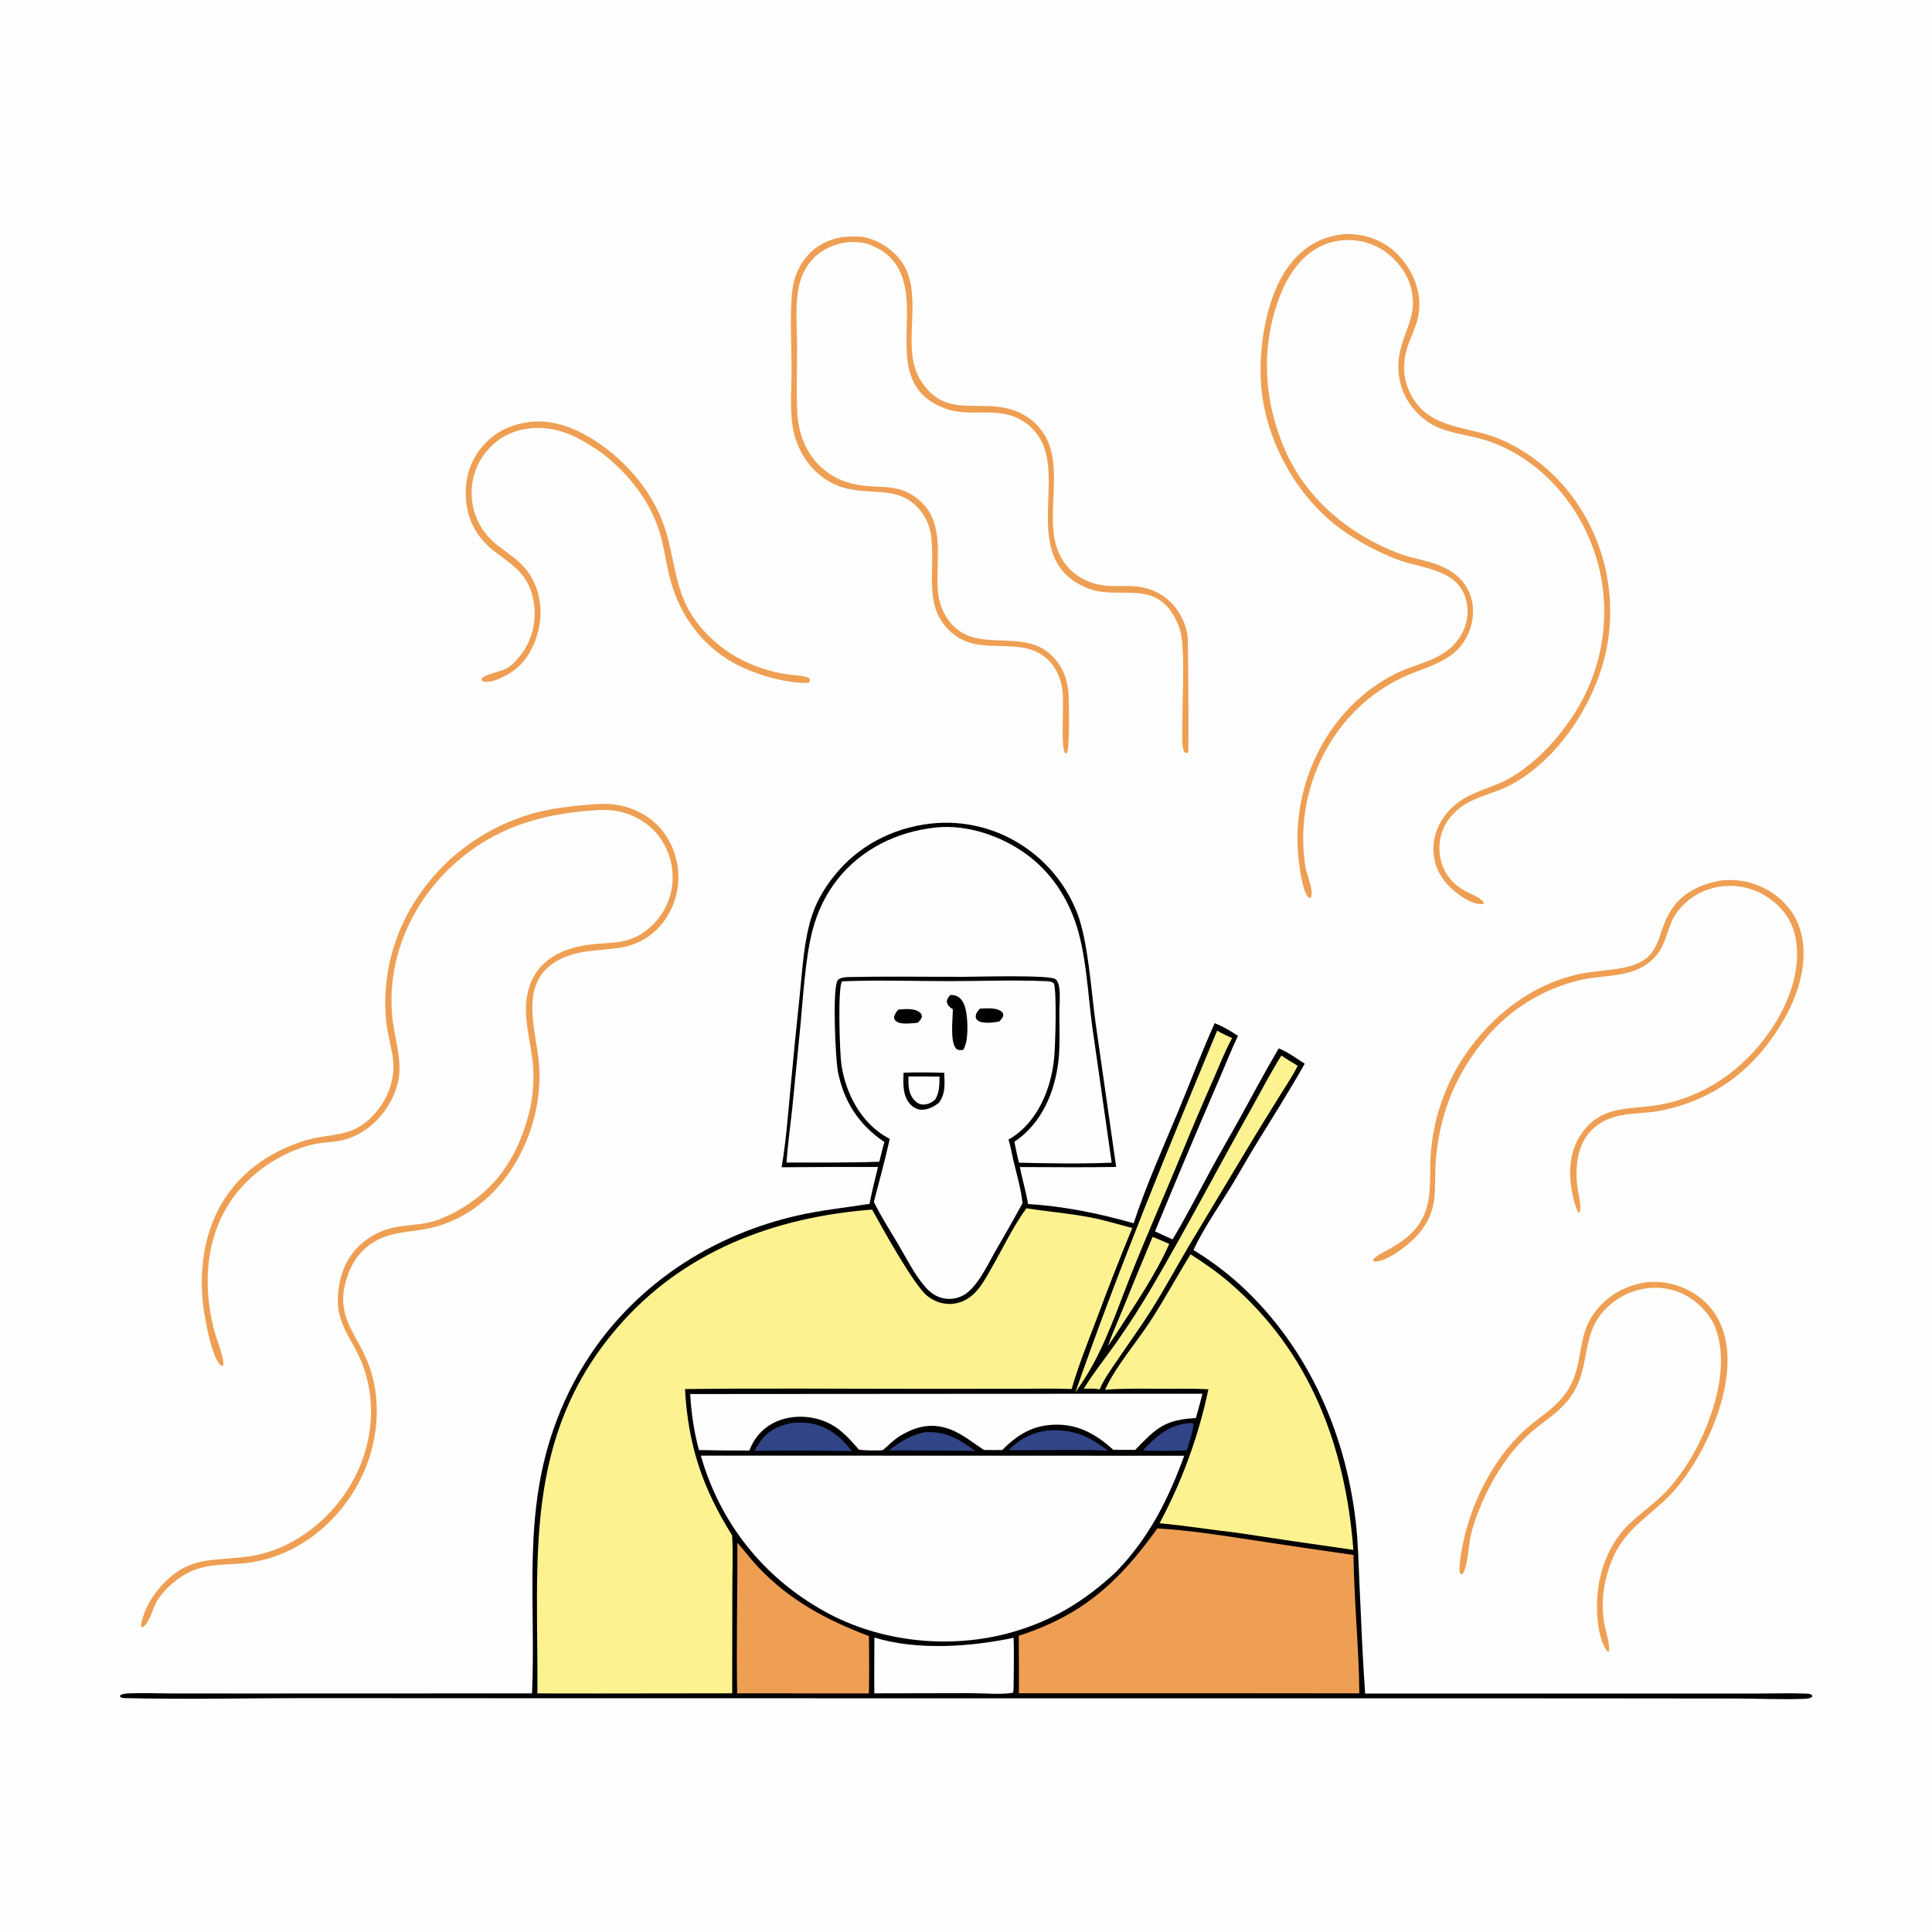 <?xml version="1.0" encoding="utf-8" ?>
<svg xmlns="http://www.w3.org/2000/svg" xmlns:xlink="http://www.w3.org/1999/xlink" width="1024" height="1024">
	<path fill="#FEFEFE" d="M0 0L1024 0L1024 1024L0 1024L0 0Z"/>
	<path d="M496.76 436.208Q498.4 436.104 500.043 436.072Q501.686 436.041 503.329 436.083Q504.971 436.125 506.611 436.24Q508.25 436.354 509.882 436.542Q511.515 436.73 513.137 436.99Q514.76 437.25 516.369 437.582Q517.979 437.915 519.572 438.318Q521.165 438.721 522.738 439.195Q524.312 439.669 525.862 440.213Q527.413 440.756 528.938 441.368Q530.463 441.98 531.96 442.659Q533.456 443.338 534.921 444.083Q536.385 444.829 537.815 445.638Q539.245 446.448 540.638 447.32Q542.031 448.192 543.383 449.126Q544.735 450.059 546.045 451.052Q548.143 452.627 550.125 454.344Q552.108 456.062 553.965 457.914Q555.822 459.766 557.546 461.743Q559.269 463.72 560.85 465.814Q562.43 467.907 563.861 470.105Q565.291 472.304 566.564 474.597Q567.837 476.891 568.946 479.268Q570.056 481.644 570.996 484.093C576.697 498.823 578.353 525.073 580.556 541.267L591.591 618.5C574.598 618.814 557.571 618.58 540.575 618.559C541.799 625.148 543.848 631.53 544.885 638.169C564.084 639.329 582.388 643.129 600.847 648.341C607.557 628.07 616.438 608.312 624.654 588.619C631.077 573.225 636.927 557.486 643.824 542.306C648.15 544.036 652.298 546.432 656.147 549.044C652.526 556.511 649.525 564.411 646.182 572.023Q628.839 612.2 612.173 652.663C615.24 654.153 618.395 655.502 621.499 656.915C628.625 645.011 634.885 632.788 641.485 620.605C646.714 610.952 652.289 601.474 657.595 591.859C664.26 579.782 670.72 567.519 677.765 555.659C682.59 557.599 687.136 561.008 691.534 563.783C683.019 578.913 673.699 593.49 664.64 608.291C660.449 615.139 656.582 622.177 652.397 629.027C645.979 639.531 637.637 651.53 632.556 662.526Q643.673 669.334 653.622 677.756C691.369 710.33 712.862 757.278 718.545 806.295C719.824 817.329 720.045 828.411 720.548 839.498C721.425 858.859 722.158 878.294 723.553 897.624L880.973 897.622L931.612 897.622C940.117 897.623 948.769 897.294 957.26 897.656C958.61 897.714 959.525 897.669 960.523 898.645L960.385 899.456C959.093 900.303 957.516 900.377 956.007 900.43C943.832 900.863 931.369 900.246 919.164 900.239L835.75 900.152L295.91 900.114L157.861 900.042C127.831 900.113 97.647 900.753 67.633 900.047C66.116 900.011 64.847 900.212 63.597 899.286L63.769 898.42C65.352 897.716 66.932 897.577 68.656 897.512C75.818 897.24 83.092 897.545 90.267 897.561L132.12 897.591L281.988 897.538C284.159 847.395 276.574 801.692 294.927 753.185Q296.929 747.825 299.283 742.611Q301.636 737.396 304.332 732.35Q307.028 727.303 310.053 722.448Q313.079 717.592 316.421 712.948C342.226 677.466 379.84 654.102 422.353 644.313C435.053 641.389 448.037 640.111 460.891 638.065C462.084 631.514 463.824 625.002 465.357 618.52Q439.816 618.447 414.276 618.668C416.543 605.394 417.563 591.836 418.826 578.434Q421.184 552.843 423.898 527.287C425.341 513.44 426.069 497.965 430.539 484.729C433.46 476.082 438.536 468.214 444.528 461.378C457.827 446.206 476.804 437.586 496.76 436.208Z"/>
	<path fill="#FCF290" d="M544.016 640.411C555.26 642.176 566.586 643.068 577.796 645.216C585.338 646.662 592.686 648.968 600.13 650.84Q590.252 674.82 581.227 699.135C576.581 711.382 571.643 723.608 567.987 736.195C558.556 735.828 549.045 736.078 539.605 736.083L488.158 736.104C446.472 736.121 404.742 735.71 363.061 736.233C364.715 766.058 372.354 788.701 388.038 813.792C388.583 823.361 388.157 833.164 388.152 842.762L388.084 897.498L316.423 897.588L284.843 897.548C285.325 826.304 277.008 762.312 327.076 703.822C361.703 663.37 410.177 645.096 462.229 641.105C467.631 650.775 484.325 681.259 491.609 686.981C495.754 690.237 500.893 691.734 506.132 690.89C510.221 690.231 513.784 688.153 516.677 685.233C520.457 681.415 522.996 676.468 525.654 671.852C531.405 661.863 536.945 650.177 543.651 640.904C543.771 640.738 543.895 640.575 544.016 640.411Z"/>
	<path fill="#FEFEFE" d="M371.448 771.512L627.661 771.576C619.121 794.918 608.842 815.433 591.233 833.412C575.122 848.435 557.849 858.994 536.6 865.049C503.969 874.347 466.702 870.583 436.991 854.056C404.483 835.973 381.697 807.254 371.448 771.512Z"/>
	<path fill="#FEFEFE" d="M495.204 438.687C495.48 438.648 495.755 438.599 496.032 438.571C513.208 436.835 531.917 443.451 545.434 453.82C556.58 462.371 564.555 474.073 569.416 487.193C575.686 504.118 576.484 526.004 578.913 544.091L589.208 616.243C572.931 616.923 556.361 616.645 540.073 616.247C539.095 612.594 538.415 608.82 537.625 605.12Q540.611 603.184 543.224 600.769C555.267 589.733 560.699 572.761 561.421 556.814C561.721 550.163 561.447 543.469 561.482 536.811C561.505 532.449 562.037 527.695 561.405 523.383C561.171 521.788 560.71 520.177 559.529 519.027C557.004 516.569 517.386 517.731 510.868 517.725C491.375 517.789 471.804 517.428 452.323 517.834C450.147 517.879 445.319 517.638 443.992 519.59C441.036 523.937 442.875 561.46 444.071 567.716C447.149 583.826 455.246 596.185 468.76 605.311C467.741 608.744 466.937 612.269 466.046 615.739C449.69 616.373 433.218 616.11 416.849 616.17C417.517 606.721 418.863 597.217 419.869 587.791L423.831 547.797C425.484 531.555 426.608 508.073 430.73 492.756C433.365 482.965 437.688 473.871 444.011 465.924C456.668 450.016 475.227 440.961 495.204 438.687Z"/>
	<path fill="#FEFEFE" d="M446.309 520.129C465.028 519.325 484.088 520.016 502.843 520.017C519.915 520.017 537.293 519.296 554.327 520.042C556.002 520.115 557.226 520.113 558.55 521.163C560.246 525.697 559.319 554.441 558.747 560.629Q558.147 567.003 556.447 573.176C553.045 585.563 545.965 597.552 534.515 604.026C535.686 607.623 536.264 611.469 537.146 615.153C538.934 622.626 541.145 630.084 541.968 637.737Q535.617 649.336 528.954 660.758C524.339 668.377 518.391 682.297 510.636 686.509Q509.95 686.889 509.229 687.198Q508.508 687.507 507.76 687.742Q507.012 687.976 506.243 688.134Q505.475 688.291 504.695 688.37Q503.914 688.448 503.13 688.448Q502.346 688.447 501.565 688.367Q500.785 688.286 500.017 688.128Q499.249 687.969 498.501 687.733C495.241 686.691 492.72 684.715 490.475 682.176C484.811 675.768 480.671 667.278 476.309 659.911C471.857 652.39 466.999 644.882 463.162 637.034C466.036 625.925 469.116 614.839 471.589 603.634Q468.432 601.983 465.58 599.848C454.346 591.328 447.714 577.295 445.869 563.533C445.1 557.796 443.902 523.273 446.309 520.129Z"/>
	<path d="M478.897 568.533Q489.684 568.229 500.469 568.598C500.635 574.585 501.297 579.377 497.659 584.475C495.215 586.49 491.985 588.099 488.753 588.179C486.486 588.234 484.321 587.175 482.748 585.584C478.291 581.076 478.709 574.357 478.897 568.533Z"/>
	<path fill="#FEFEFE" d="M481.496 570.541Q489.729 570.501 497.961 570.605C497.91 575.026 497.998 578.908 495.649 582.83C493.852 584.363 491.86 585.413 489.433 585.43C487.672 585.442 486.165 584.702 484.947 583.458C481.324 579.758 481.416 575.317 481.496 570.541Z"/>
	<path d="M503.765 527.333C505.172 527.397 506.477 527.5 507.714 528.25C510.143 529.723 511.3 532.619 511.876 535.278C513.022 540.563 513.503 551.909 510.472 556.52C509.978 556.54 509.484 556.572 508.991 556.567C508.087 556.559 507.299 556.387 506.696 555.684C503.461 551.92 505.016 539.989 505.02 534.897C504.771 534.733 504.52 534.573 504.273 534.407C502.782 533.401 502.161 532.604 501.802 530.816C502.15 529.121 502.567 528.583 503.765 527.333Z"/>
	<path d="M476.089 535.143C479.236 534.759 484.606 534.342 487.283 536.415C488.438 537.309 488.468 537.629 488.65 538.978C487.991 540.411 487.55 541.074 486.346 542.091C483.438 542.314 477.639 543.222 475.154 541.401C473.981 540.541 474.013 540.189 473.861 538.849C474.464 537.274 474.966 536.399 476.089 535.143Z"/>
	<path d="M519.37 534.595C522.606 534.479 527.862 533.931 530.632 535.984C531.733 536.8 531.721 537.274 531.766 538.504C531.137 539.767 530.585 540.455 529.591 541.412C526.806 541.991 520.696 542.745 518.35 540.931C517.695 540.425 517.261 540.002 517.181 539.168C516.995 537.239 518.184 535.94 519.37 534.595Z"/>
	<path fill="#EF9F53" d="M613.426 810.094C630.306 811.027 647.483 813.79 664.192 816.327Q690.763 820.409 717.381 824.17C717.671 848.641 720.248 873.034 720.492 897.52L647.25 897.461L540.045 897.474Q540.083 882.235 539.957 866.997C573.781 856.062 593.055 838.495 613.426 810.094Z"/>
	<path fill="#FCF290" d="M631.031 664.819C638.172 669.362 645.113 674.189 651.545 679.704C694.335 716.397 713.055 766.432 717.311 821.459Q686.38 817.101 655.502 812.379C641.855 810.844 628.265 808.576 614.584 807.367Q619.067 799.007 622.943 790.349Q626.818 781.691 630.067 772.779Q633.315 763.866 635.92 754.745Q638.525 745.624 640.473 736.34C632.613 735.878 624.657 736.104 616.78 736.081C606.423 736.052 596.043 735.815 585.706 736.561C591.129 724.598 601.892 712.09 609.237 700.943C616.971 689.202 623.587 676.75 631.031 664.819Z"/>
	<path fill="#FEFEFE" d="M529.55 738.748L637.318 738.716C636.274 743.038 635.022 747.318 633.839 751.604C617.157 752.413 612.544 757.218 601.69 768.467C597.826 768.527 593.951 768.451 590.086 768.435C581.347 760.529 572.052 755.018 559.923 755.104C547.756 755.189 539.55 760.095 531.226 768.543C527.991 768.623 524.746 768.54 521.51 768.502C514.735 764.102 508.503 758.639 500.494 756.591C491.447 754.278 483.992 756.825 476.382 761.447C473.407 763.51 470.727 766.153 468.019 768.56C463.779 769.011 459.558 768.714 455.318 768.43C449.629 761.894 444.716 756.166 436.344 753.07C428.231 750.07 418.623 750.045 410.748 753.812C404.304 756.894 399.613 762.162 397.197 768.823Q383.835 768.861 370.477 768.558C367.795 758.926 366.401 748.837 365.812 738.865L529.55 738.748Z"/>
	<path fill="#EF9F53" d="M390.821 817.712C394.598 821.955 398.008 826.543 401.91 830.671C418.526 848.25 438.221 858.701 460.544 867.159Q460.805 882.357 460.55 897.556L390.728 897.511C390.2 870.923 390.989 844.303 390.821 817.712Z"/>
	<path fill="#FEFEFE" d="M463.443 867.933C486.18 874.894 514.355 872.876 537.244 868.049C537.517 876.431 537.298 884.856 537.248 893.243C537.268 894.615 537.191 895.816 536.979 897.172C530.886 898.34 520.829 897.405 514.383 897.409L463.413 897.511C463.295 887.659 463.429 877.786 463.443 867.933Z"/>
	<path fill="#FCF290" d="M679.144 559.442C681.933 561.368 684.914 563.084 687.797 564.872C685.319 570.032 681.879 574.972 678.874 579.852C672.87 589.604 666.73 599.298 660.889 609.147L630.196 660.277C623.419 671.738 617.113 683.496 609.978 694.74C604.412 703.512 598.308 711.924 592.487 720.526C589.101 725.531 585.147 730.826 582.851 736.428C580.156 735.786 577.173 736.043 574.412 736.047C579.474 727.744 585.686 720.058 591.299 712.119C598.35 702.145 605.021 691.667 611.187 681.121C628.881 650.858 645.183 619.737 662.345 589.166C667.913 579.247 673.12 569.096 679.144 559.442Z"/>
	<path fill="#FCF290" d="M645.107 546.257C647.585 547.775 650.427 548.952 653.042 550.238C649.252 557.075 646.407 564.524 643.272 571.683Q634.828 590.745 626.906 610.03C618.039 631.557 608.554 652.89 599.909 674.49C592.413 693.221 585.519 714.326 574.562 731.184C573.115 733.509 571.523 735.736 569.957 737.982C592.554 673.206 618.822 609.602 645.107 546.257Z"/>
	<path fill="#304486" d="M420.241 754.12C423.106 754.02 425.993 753.876 428.841 754.284C438.775 755.71 445.531 761.405 451.481 769.103C445.163 768.972 438.837 768.973 432.518 768.911C421.665 768.694 410.777 768.936 399.922 768.994Q401.122 766.58 402.687 764.385C407.104 758.085 412.868 755.368 420.241 754.12Z"/>
	<path fill="#304486" d="M555.247 758.133C568.793 757.503 576.545 760.688 587.248 768.943C580.465 768.474 573.67 768.546 566.875 768.543C556.116 768.507 545.362 768.752 534.601 768.617C540.469 762.584 546.967 759.312 555.247 758.133Z"/>
	<path fill="#FCF290" d="M610.892 655.575C613.887 656.728 616.809 658.01 619.739 659.317C612.298 675.973 601.33 691.905 591.405 707.208C590.081 709.336 588.609 711.386 587.197 713.458C589.463 706.962 592.347 700.616 594.944 694.24Q602.813 674.864 610.892 655.575Z"/>
	<path fill="#304486" d="M490.233 759.09C501.581 758.494 508.211 762.778 516.97 769.03L496.875 768.814L471.084 768.75C477.162 764.106 482.688 760.653 490.233 759.09Z"/>
	<path fill="#304486" d="M631.059 754.189L632.036 754.227L632.592 754.913C632.114 759.627 630.469 764.179 629.018 768.663C621.98 769.126 614.924 768.982 607.875 768.932L606.31 768.726L606.313 768.077C614.009 760.283 619.649 755.15 631.059 754.189Z"/>
	<path fill="#EF9F53" d="M315.574 426.21C320.632 425.867 325.475 426.063 330.413 427.31C340.24 429.792 348.812 435.704 353.986 444.499Q354.486 445.345 354.944 446.214Q355.402 447.084 355.817 447.974Q356.232 448.865 356.602 449.775Q356.973 450.686 357.298 451.613Q357.624 452.54 357.903 453.482Q358.183 454.424 358.416 455.379Q358.649 456.333 358.835 457.298Q359.021 458.263 359.159 459.236Q359.297 460.209 359.387 461.188Q359.478 462.166 359.52 463.148Q359.562 464.13 359.556 465.112Q359.55 466.095 359.496 467.076Q359.442 468.057 359.339 469.034Q359.237 470.012 359.087 470.983Q358.937 471.954 358.739 472.917Q358.542 473.879 358.297 474.831C354.622 488.729 344.168 499.559 329.803 502.088C317.733 504.212 305.463 503.02 294.471 509.763C274.592 521.957 284.392 546.509 285.761 564.627Q285.988 568.033 285.947 571.447Q285.906 574.86 285.596 578.26Q285.286 581.66 284.71 585.025Q284.134 588.39 283.295 591.699C276.417 619.384 256.585 644.612 227.732 650.969C217.462 653.232 207.282 652.644 198.012 658.35C191.739 662.211 187.365 667.829 184.769 674.69C175.647 698.804 190.74 706.906 196.765 727.261C200.635 740.333 200.542 754.196 197.245 767.363C189.702 797.488 164.476 823.119 133.305 828.072C121.336 829.974 110.163 827.908 98.921 833.996C93.081 837.159 87.315 842.348 83.608 847.853C80.897 851.881 79.694 859.98 75.528 862.488L74.877 862.311C74.678 861.155 74.805 860.522 75.092 859.392C76.869 852.403 80.736 845.672 85.609 840.403C100.698 824.085 112.442 827.736 132.03 824.897C141.281 823.557 149.901 820.287 157.865 815.417C187.276 797.431 203.578 761.865 193.806 728.134C187.945 707.903 174.428 702.151 180.621 677.268C184.114 663.234 195.338 653.319 209.382 650.468C215.473 649.232 221.773 649.321 227.836 647.822C234.212 646.247 240.359 643.081 245.928 639.672C265.451 627.721 275.681 609.687 280.927 587.919C282.578 579.75 283.209 571 282.322 562.7C280.992 550.248 276.826 538.317 279.81 525.727C283.731 509.175 297.625 502.392 313.263 500.569C322.845 499.451 331.449 500.378 339.95 494.965Q340.691 494.495 341.408 493.989Q342.125 493.483 342.817 492.942Q343.508 492.402 344.172 491.828Q344.837 491.254 345.472 490.649Q346.107 490.043 346.712 489.408Q347.317 488.772 347.89 488.107Q348.464 487.442 349.004 486.75Q349.544 486.059 350.049 485.341Q350.554 484.624 351.024 483.882Q351.494 483.141 351.927 482.377Q352.36 481.614 352.755 480.83Q353.15 480.047 353.506 479.245Q353.863 478.443 354.179 477.624Q354.496 476.805 354.772 475.972Q355.048 475.139 355.283 474.294Q355.519 473.448 355.712 472.592Q355.895 471.726 356.035 470.853Q356.176 469.979 356.273 469.1Q356.371 468.221 356.427 467.338Q356.482 466.455 356.494 465.57Q356.507 464.685 356.476 463.801Q356.445 462.917 356.372 462.035Q356.299 461.153 356.183 460.276Q356.067 459.399 355.908 458.529Q355.75 457.658 355.55 456.797Q355.349 455.935 355.107 455.084Q354.865 454.233 354.583 453.394Q354.3 452.556 353.977 451.732Q353.653 450.909 353.291 450.102Q352.928 449.295 352.527 448.506Q352.125 447.718 351.686 446.95Q351.247 446.182 350.771 445.436C345.729 437.572 337.284 432.039 328.178 430.124C321.54 428.728 314.591 429.381 307.907 430.086C287.971 432.19 269.692 437.222 252.802 448.538C223.013 468.495 204.435 502.832 207.911 538.982C208.971 550.017 213.374 561.703 211.097 572.709C208.157 586.922 196.983 600.066 182.854 603.996C177.299 605.541 171.36 605.246 165.754 606.593C157.86 608.49 149.603 612.177 142.812 616.623C112.299 636.602 104.931 670.275 113.251 704.23C114.384 708.852 119.122 720.124 118.338 723.915L117.019 723.807C111.745 718.904 107.809 695.448 107.262 688.008C104.394 648.953 121.86 617.801 159.885 605.066C175.735 599.758 186.897 604.184 199.352 589.426C206.188 581.326 209.7 570.873 208.152 560.284C207.167 553.55 205.154 547.269 204.574 540.353C202.229 512.381 211.144 486.322 229.261 465.043Q230.631 463.455 232.06 461.92Q233.49 460.385 234.977 458.906Q236.465 457.427 238.007 456.006Q239.55 454.585 241.146 453.224Q242.742 451.863 244.389 450.564Q246.036 449.265 247.731 448.03Q249.427 446.795 251.168 445.625Q252.909 444.456 254.694 443.354Q256.479 442.253 258.305 441.22Q260.13 440.187 261.994 439.225Q263.858 438.263 265.757 437.373Q267.657 436.483 269.589 435.666Q271.521 434.849 273.482 434.107Q275.444 433.364 277.433 432.698Q279.422 432.031 281.434 431.441Q283.447 430.851 285.481 430.338C295.238 427.951 305.57 426.993 315.574 426.21Z"/>
	<path fill="#EF9F53" d="M711.361 124.189C713.977 123.852 716.815 124.055 719.422 124.39C729.483 125.686 737.953 130.63 744.119 138.656C751.465 148.217 754.524 160.492 750.475 172.127C748.293 178.398 745.239 183.996 744.441 190.709C743.658 197.294 744.745 203.424 747.852 209.308C757.589 227.752 778.068 225.63 794.841 232.677C809.561 238.862 822.82 249.463 832.548 262.099Q833.31 263.1 834.046 264.119Q834.783 265.138 835.495 266.175Q836.206 267.212 836.892 268.267Q837.578 269.321 838.237 270.392Q838.897 271.462 839.53 272.549Q840.163 273.636 840.769 274.738Q841.375 275.84 841.954 276.956Q842.533 278.073 843.085 279.203Q843.636 280.333 844.159 281.477Q844.683 282.62 845.178 283.777Q845.673 284.933 846.139 286.101Q846.606 287.269 847.044 288.448Q847.481 289.627 847.89 290.816Q848.298 292.005 848.678 293.205Q849.057 294.404 849.406 295.612Q849.756 296.82 850.076 298.036Q850.396 299.253 850.685 300.476Q850.975 301.7 851.235 302.931Q851.494 304.161 851.724 305.398Q851.953 306.634 852.152 307.876Q852.351 309.118 852.519 310.364Q852.687 311.611 852.825 312.861Q852.962 314.111 853.069 315.364Q853.176 316.617 853.252 317.872Q853.328 319.128 853.373 320.385Q853.418 321.642 853.432 322.899Q853.446 324.157 853.429 325.414Q853.412 326.672 853.365 327.928Q853.317 329.185 853.239 330.44Q853.16 331.696 853.051 332.949Q852.941 334.201 852.801 335.451Q852.661 336.701 852.49 337.947C848.504 368.045 827.862 401.484 800.715 416.021C792.054 420.659 781.562 422.167 773.75 428.215C767.967 432.692 763.978 438.912 763.138 446.27C761.897 457.14 766.645 466.803 776.279 472.069C779.404 473.777 784.425 475.599 786.644 478.425L785.796 479.27C781.266 479.245 777.755 477.268 774.128 474.775C767.175 469.995 761.676 463.448 760.168 454.926C757.645 440.671 766.175 427.943 778.668 421.725C786.193 417.979 794.386 416.092 801.628 411.605C814.071 403.896 824.12 393.377 832.353 381.378Q833.058 380.363 833.737 379.332Q834.417 378.3 835.07 377.252Q835.724 376.204 836.352 375.14Q836.98 374.077 837.581 372.998Q838.183 371.919 838.757 370.825Q839.332 369.732 839.88 368.625Q840.427 367.518 840.947 366.397Q841.468 365.277 841.96 364.144Q842.453 363.011 842.917 361.867Q843.381 360.722 843.817 359.566Q844.253 358.411 844.661 357.245Q845.068 356.078 845.447 354.903Q845.826 353.727 846.175 352.542Q846.525 351.357 846.845 350.165Q847.166 348.972 847.456 347.771Q847.747 346.571 848.009 345.363Q848.27 344.156 848.501 342.943Q848.733 341.729 848.934 340.511Q849.136 339.292 849.307 338.069Q849.478 336.845 849.62 335.618Q849.761 334.391 849.872 333.161Q849.983 331.931 850.064 330.698Q850.144 329.465 850.195 328.231Q850.245 326.997 850.265 325.762Q850.285 324.527 850.274 323.292Q850.263 322.056 850.223 320.822Q850.182 319.587 850.11 318.354Q850.039 317.121 849.937 315.89Q849.836 314.659 849.704 313.431Q849.572 312.203 849.41 310.978Q849.248 309.753 849.055 308.533Q848.863 307.313 848.641 306.098C842.516 273.526 819.558 243.668 787.422 233.326C777.243 230.05 765.545 229.732 756.564 223.453C743.841 214.557 738.464 199.7 742.401 184.751C745.369 173.479 750.543 166.962 748.312 154.686C746.667 145.629 740.766 137.946 733.331 132.749C731.42 131.558 729.477 130.549 727.398 129.69C719.512 126.432 709.66 126.43 701.797 129.71C690.266 134.518 683.099 145.042 678.63 156.292C667.998 183.054 669.654 212.435 681.098 238.521C692.553 264.631 715.091 283.319 741.415 293.326C748.269 295.932 755.637 296.797 762.449 299.491C769.684 302.351 775.783 306.901 778.854 314.313C781.693 321.169 781.183 328.906 778.298 335.658C772.56 349.088 760.108 352.194 747.799 357.142C710.019 372.329 687.639 412.298 691.061 452.379C691.277 454.91 691.515 457.482 691.998 459.979C692.792 464.093 696.442 471.838 694.798 475.651L693.909 475.951C693.77 475.853 693.616 475.772 693.491 475.656C690.023 472.426 688.345 456.569 687.985 451.925C685.025 413.7 704.649 374.804 739.352 357.215C750.393 351.618 763.609 350.343 771.895 340.226C776.266 334.888 778.572 327.968 777.657 321.079C775.018 301.199 754.066 301.851 739.75 296.233C728.988 292.009 717.81 285.991 708.644 278.883C687.17 262.23 672.156 235.256 668.831 208.334C666.256 187.479 670.527 156.695 683.953 139.817C691.04 130.908 700.075 125.542 711.361 124.189Z"/>
	<path fill="#EF9F53" d="M446.726 125.619C450.72 125.362 454.836 125.051 458.784 125.878C463.56 126.879 468.106 129.42 471.928 132.413C494.216 149.87 475.323 182.123 488.091 201.871C500.378 220.875 516.15 212.534 533.493 216.354C539.199 217.611 544.701 220.456 548.898 224.538C568.787 243.88 549.657 276.476 563.623 297.491C569.404 306.19 579.042 310.41 589.239 310.609C594.848 310.718 600.423 310.23 605.96 311.394C613.803 313.042 620.31 317.622 624.647 324.332Q625.587 325.778 626.365 327.317Q627.144 328.857 627.75 330.471Q628.357 332.086 628.785 333.757Q629.213 335.428 629.457 337.135C629.854 339.928 630.042 397.347 629.783 398.256C629.563 399.031 629.554 398.787 628.687 399.248C627.492 398.747 627.252 397.848 627.034 396.618C626.29 392.432 626.725 387.647 626.706 383.383C626.647 369.998 627.753 352.787 626.526 339.984C626.202 336.597 625.48 333.34 624.095 330.215C613.266 305.789 593.409 318.441 576.755 311.878C541.648 298.042 563.05 258.068 552.583 235.105Q551.86 233.525 550.947 232.048Q550.034 230.57 548.944 229.217Q547.854 227.864 546.605 226.657Q545.356 225.45 543.966 224.408C530.489 214.26 515.431 221.858 500.977 216.521C467.285 204.081 488.119 167.419 476.992 143.875C473.411 136.296 467.364 131.922 459.624 129.198C456.97 128.484 454.064 128.254 451.317 128.302C443.787 128.432 435.822 131.866 430.689 137.391C426.997 141.366 424.643 146.277 423.489 151.545C421.259 161.731 422.518 173.849 422.494 184.302C422.467 195.765 421.977 207.466 422.584 218.901C423.594 237.892 434.905 253.231 454.017 256.873C467.003 259.348 476.736 255.488 487.932 265.758C500.781 277.543 496.125 296.25 496.989 311.756C497.336 317.987 499.181 324.089 502.991 329.104C516.835 347.327 541 332.44 556.819 346.846C563.067 352.536 566.161 360.445 566.402 368.817C566.519 372.879 567.156 397.388 565.324 399.319L564.467 399.125C561.87 394.53 564.379 372.163 562.902 364.329C561.864 358.823 559.444 353.371 555.294 349.508C541.604 336.764 521.64 347.562 506.797 337.148C487.431 323.562 496.722 301.393 493.175 282.137C492.329 277.541 490.29 273.473 487.261 269.938C473.741 254.156 454.961 266.397 436.671 253.449C427.584 247.017 421.903 237.064 420.131 226.145C418.541 216.346 419.59 205.241 419.551 195.287C419.505 183.611 418.375 162.566 420.309 151.581Q420.632 149.71 421.169 147.888Q421.706 146.067 422.451 144.32Q423.195 142.573 424.137 140.924Q425.079 139.275 426.206 137.746C431.339 130.713 438.243 126.979 446.726 125.619Z"/>
	<path fill="#EF9F53" d="M912.345 466.617C920.836 465.828 928.415 467.2 935.957 471.191C944.612 475.77 951.322 483.44 954.178 492.878C958.714 507.865 953.896 525.047 946.633 538.337C932.038 565.043 909.993 582.823 879.901 588.732C871.793 590.324 863.234 589.682 855.293 592.115C838.329 597.314 834.086 612.76 836.002 628.746C836.403 632.084 838.569 640.012 837.138 642.726L836.452 642.488C835.156 639.916 834.392 637.141 833.759 634.341C831.262 623.285 831.245 611.768 837.533 601.905C848.705 584.382 865.165 588.783 882.452 584.993C906.983 579.616 926.869 564.237 940.262 543.303C948.8 529.959 955.083 511.996 951.477 496.056C949.385 486.811 943.709 479.737 935.698 474.805Q934.939 474.341 934.157 473.915Q933.376 473.489 932.575 473.103Q931.773 472.716 930.953 472.37Q930.134 472.023 929.298 471.718Q928.463 471.412 927.613 471.148Q926.763 470.884 925.901 470.663Q925.039 470.442 924.167 470.263Q923.296 470.085 922.416 469.949Q921.537 469.814 920.651 469.723Q919.766 469.631 918.878 469.584Q917.989 469.536 917.099 469.533Q916.21 469.529 915.321 469.57Q914.432 469.61 913.546 469.695Q912.66 469.779 911.779 469.907Q910.899 470.035 910.026 470.207Q909.153 470.378 908.289 470.593C899.08 472.915 891.879 478.254 887.013 486.377C883.445 493.203 882.956 500.626 877.633 506.716C867.221 518.627 851.855 516.297 837.89 519.384Q836.064 519.804 834.257 520.298Q832.45 520.791 830.664 521.357Q828.878 521.922 827.116 522.56Q825.354 523.197 823.619 523.904Q821.885 524.612 820.18 525.389Q818.475 526.166 816.803 527.01Q815.131 527.855 813.494 528.767Q811.857 529.678 810.258 530.655Q808.66 531.632 807.102 532.672Q805.543 533.712 804.028 534.814Q802.513 535.916 801.044 537.078Q799.575 538.241 798.153 539.461Q796.732 540.682 795.361 541.958Q793.99 543.235 792.671 544.566Q791.352 545.897 790.088 547.279Q788.824 548.662 787.617 550.095C772.16 568.521 763.936 588.043 761.28 611.941C759.368 629.151 763.965 640.576 750.967 655.033C746.765 659.707 735.292 668.689 728.885 668.633C728.058 668.626 728.28 668.578 727.682 667.891C729.512 663.515 748.299 659.862 755.058 643.249C758.573 634.61 757.824 625.774 758.097 616.67Q758.144 614.767 758.259 612.867Q758.374 610.967 758.556 609.073Q758.738 607.178 758.987 605.291Q759.235 603.404 759.551 601.527Q759.866 599.65 760.248 597.785Q760.629 595.921 761.076 594.07Q761.524 592.22 762.036 590.387Q762.548 588.554 763.125 586.74Q763.702 584.927 764.343 583.134Q764.984 581.342 765.687 579.573Q766.391 577.805 767.156 576.062Q767.922 574.32 768.749 572.606Q769.576 570.891 770.463 569.207Q771.35 567.523 772.296 565.872Q773.242 564.22 774.246 562.603Q775.25 560.986 776.31 559.405C790.643 538.462 811.291 522.013 836.439 516.388C844.311 514.627 852.319 514.5 860.174 512.973C882.202 508.69 876.891 494.999 886.423 481.328C892.563 472.52 902.074 468.453 912.345 466.617Z"/>
	<path fill="#EF9F53" d="M872.191 679.621C875.493 679.281 879.069 679.357 882.357 679.825C892.216 681.228 901.771 686.595 907.765 694.607C927.19 720.577 906.737 767.034 888.746 788.482C876.561 803.008 861.889 808.48 854.308 827.042C849.812 838.05 848.129 850.778 850.703 862.469C851.582 866.461 853.314 871.229 852.729 875.288L852.261 875.447C851.243 874.509 850.642 873.477 850.057 872.238C846.791 865.323 846.175 855.389 846.527 847.839C847.262 832.071 853.345 816.585 865.347 806.022C872.276 799.923 879.465 794.904 885.517 787.808C895.172 776.488 902.003 763.613 906.871 749.603C911.999 734.848 915.085 715.663 907.99 701.055C904.516 694.786 899.058 689.372 892.654 686.13C884.156 681.829 874.36 681.506 865.41 684.573Q863.58 685.21 861.827 686.036Q860.074 686.862 858.418 687.867Q856.761 688.872 855.219 690.045Q853.677 691.218 852.266 692.546C837.322 706.366 843.684 723.15 833.236 739.252C827.963 747.378 819.811 752.216 812.544 758.268C802.99 766.226 795.136 777.147 789.477 788.154C785.483 795.923 781.884 804.45 779.73 812.95C778.408 818.167 777.991 829.314 775.653 833.495C775.148 834.399 775.432 834.116 774.416 834.411L773.697 833.411C773.237 829.625 774.159 825.042 774.811 821.256C778.628 799.11 790.179 775.224 806.48 759.477C814.762 751.475 825.525 746.134 831.529 735.918C839.357 722.596 835.908 708.69 844.508 696.543C851.293 686.962 860.762 681.629 872.191 679.621Z"/>
	<path fill="#EF9F53" d="M280.503 223.662C292.744 222.163 304.512 226.671 314.711 233.133C332.775 244.579 348.206 263.201 353.671 284.12C358.957 304.355 358.677 319.101 374.017 335.383C385.588 347.665 400.452 354.688 416.996 357.392C419.933 357.872 426.966 357.984 429.138 359.635L429.211 361.287L428.432 361.976C417.137 362.1 404.627 358.663 394.392 354.133C373.813 345.024 359.878 326.794 354.731 305.102C352.58 296.039 351.577 286.757 348.22 278.008C342.338 262.675 331.911 250.149 319.074 240.145C310.245 234.042 301.232 228.531 290.391 227.155C281.038 225.968 270.937 227.954 263.426 233.853C256.264 239.477 251.337 247.605 250.25 256.698C248.733 269.377 253.571 281.044 263.579 288.938C268.889 293.126 274.778 296.637 278.998 302.037C285.126 309.878 287.43 319.933 286.16 329.735C284.961 338.98 280.425 349.346 272.754 355.045C268.909 357.901 261.261 362.343 256.209 361.181C255.405 360.996 255.624 360.952 255.144 360.133C255.912 357.437 266.107 355.947 269.117 353.943C271.97 352.043 274.692 348.978 276.701 346.214C282.304 338.506 284.466 328.379 282.878 319.018C280.647 305.864 273.707 300.774 263.55 293.388C254.807 287.03 249 278.785 247.358 267.973C245.781 257.599 247.775 247.034 254.121 238.571C260.806 229.657 269.602 225.203 280.503 223.662Z"/>
</svg>

